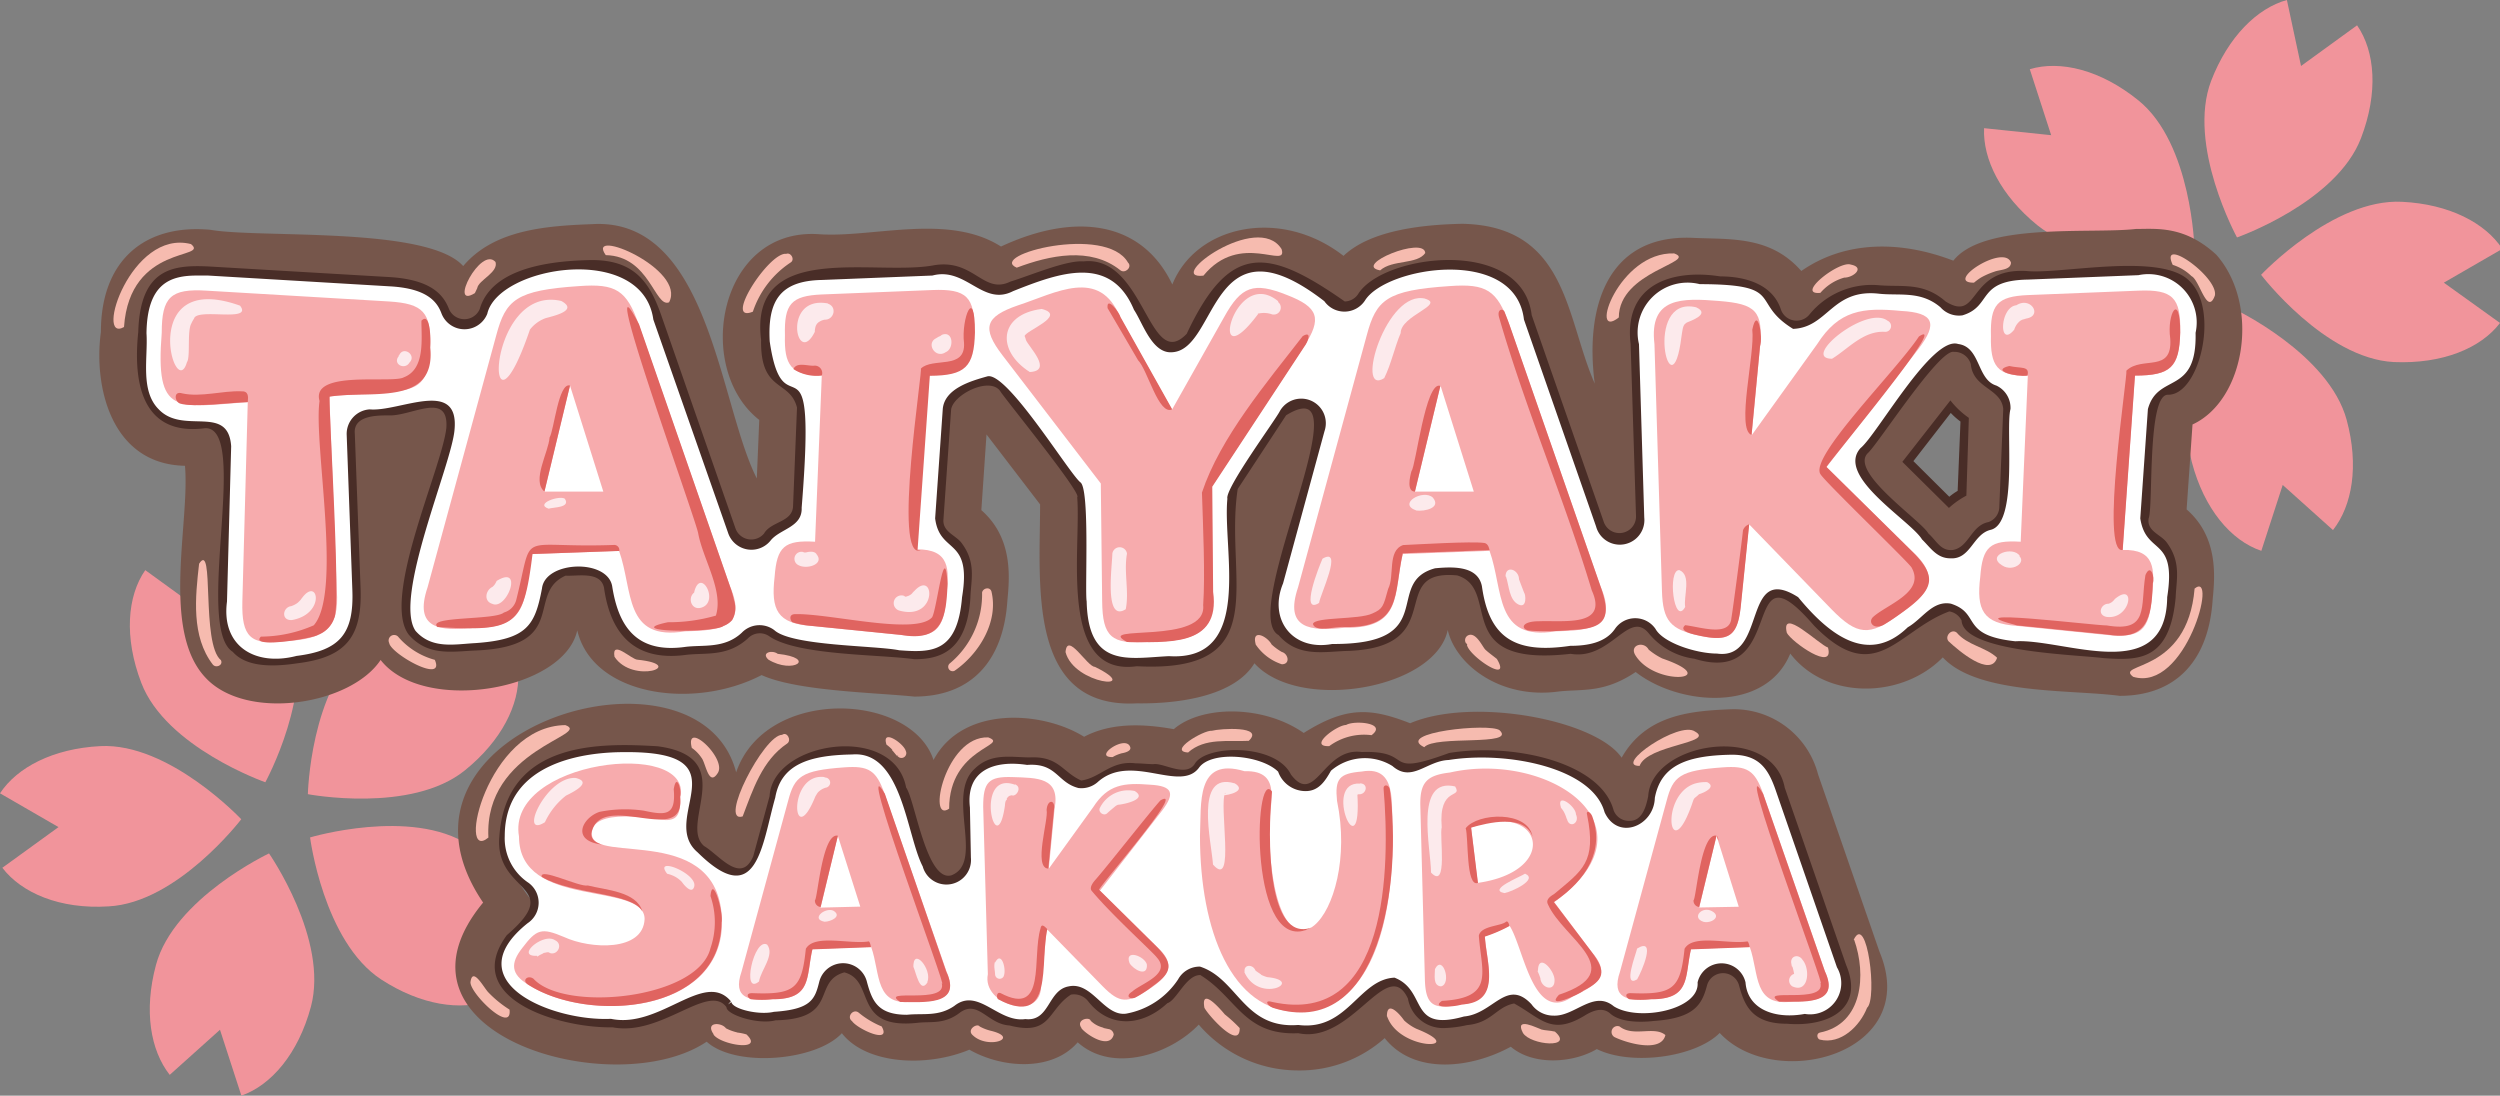 <svg id="Layer_1" data-name="Layer 1" xmlns="http://www.w3.org/2000/svg" viewBox="0 0 203.42 89.15"><rect x="0" y="0" width="203.42" height="89.15" fill="#808080" stroke="none"/><defs><style>.cls-1{fill:#f1949b;}.cls-2{fill:#fff;}.cls-3{fill:#76564b;}.cls-4{fill:#492d27;}.cls-5{fill:#f7abad;}.cls-6{fill:#e06460;}.cls-7{fill:#f6bbaf;}.cls-8{fill:#fceaec;}</style></defs><path class="cls-1" d="M191.79,2.06l-4.56,3.31L186.08,0c-2.43.67-4.78,3-6.16,6.57-2,5.25,2.1,12.75,2.1,12.75s8.08-2.83,10.09-8.08C193.53,7.54,193.26,4.18,191.79,2.06Z"/><path class="cls-1" d="M165.16,5.63,166.9,11l-5.46-.57c-.11,2.52,1.35,5.47,4.34,7.9,4.37,3.53,12.78,1.93,12.78,1.93s-.2-8.56-4.56-12.09C170.91,5.67,167.63,4.89,165.16,5.63Z"/><path class="cls-1" d="M160.33,32.06H166l-2.23,5c2.37.88,5.63.41,8.86-1.69,4.7-3.06,5.79-11.56,5.79-11.56s-8.2-2.45-12.91.61C162.14,26.6,160.39,29.49,160.33,32.06Z"/><path class="cls-1" d="M184,44.82l1.74-5.36,4.09,3.67c1.57-2,2.12-5.22,1.12-8.94-1.45-5.42-9.2-9.07-9.2-9.07s-4.86,7-3.41,12.46C179.34,41.41,181.54,44,184,44.82Z"/><path class="cls-1" d="M203.42,26.28,198.85,23l4.76-2.75c-1.39-2.11-4.31-3.64-8.16-3.83-5.6-.29-11.47,5.94-11.47,5.94s5.19,6.81,10.8,7.1C198.74,29.63,201.86,28.33,203.42,26.28Z"/><path class="cls-1" d="M11.82,46.39l4.56,3.31,1.15-5.37c2.43.67,4.78,3,6.16,6.57,2,5.25-2.1,12.75-2.1,12.75s-8.08-2.83-10.09-8.08C10.08,51.87,10.35,48.5,11.82,46.39Z"/><path class="cls-1" d="M38.45,50l-1.74,5.36,5.46-.57c.11,2.52-1.35,5.47-4.34,7.89-4.37,3.54-12.78,1.94-12.78,1.94s.2-8.56,4.56-12.09C32.7,50,36,49.22,38.45,50Z"/><path class="cls-1" d="M43.28,76.39H37.65l2.23,5c-2.37.88-5.63.41-8.86-1.69-4.7-3.07-5.79-11.56-5.79-11.56s8.21-2.45,12.91.61C41.47,70.93,43.22,73.81,43.28,76.39Z"/><path class="cls-1" d="M19.64,89.15,17.9,83.79l-4.09,3.67c-1.57-2-2.12-5.22-1.12-8.94,1.45-5.42,9.2-9.08,9.2-9.08s4.87,7,3.41,12.47C24.27,85.74,22.07,88.3,19.64,89.15Z"/><path class="cls-1" d="M.19,70.61,4.76,67.3,0,64.55c1.39-2.11,4.31-3.64,8.16-3.84,5.6-.29,11.47,5.95,11.47,5.95s-5.19,6.8-10.8,7.09C4.87,74,1.76,72.66.19,70.61Z"/><path class="cls-2" d="M144.36,48.32c1.41-.6,2.67,1.58,3.55,2.31,5.7,6.62,9.21-4.25,12-.33.46,2.66,10.09,2.61,12.56,2.94,1.94,0,4-.55,4.22-4.71.07-1.36.47-2.75-.69-4.29-.63-.62-1.64-1.05-1.5-2.12l.62-8.88c.93-2.79,3.9-.85,3.88-6.23A4.26,4.26,0,0,0,174,22l-9,.37c-4.67-.34-3.58,4.48-6.84,2.37-1.73-1.51-3.46-1-5.27-1.22-3.94-.4-4.25,2.57-6.92,2.86-2.48-1.43-1.35-3.64-5.91-3.57-3.84-.55-7.45.44-6.93,5.16l.43,14.11a1.69,1.69,0,0,1-3.27.61l-5.87-16.88c-1-2.69-2.12-4.25-5.33-4.25-3.65,0-7.33.88-8.2,2.64a1.7,1.7,0,0,1-1.37.73c-4-2.44-8.29-5.69-11.18,0-.78,1.54-2.45,5-4.32,2.46-1.61-3.39-4-7.29-8.54-5.15-1.44.27-4.22,2.23-5.51.86-2.4-2.32-10.11-.41-13-.73-3.41.15-4.65,1.48-4.56,4.93-.11,2.5,1,4.1,1.94,4.34a1.69,1.69,0,0,1,1,1.6l-.32,8a1.69,1.69,0,0,1-1.11,1.51c-1.17.31-1.59,1.82-2.92,1.54-1.56,1-6.75-17.91-7.35-18.48-1-2.69-2.12-4.25-5.33-4.25-9.68.13-6.57,3.1-10.39,4.78-2.72-.7-1.05-3.33-6-3.46L17,22c-2.74-.13-5.21.06-5.36,5-.91,11.73,5.89,4.64,6.89,9.21l-.34,12.65c-.5,3.79,2.47,5.7,6,4.76,3.71-.46,5-2,4.84-5.73l-.46-12.6c-.07-1.69,1.79-1.84,3.06-1.84,2-.15,5.39-1.95,5,1.38L33.26,47.3c-1,2.49.28,5.79,3.63,5.38,4.42.06,7.25-1,7.54-4.81.15-1.87,4.77-2.07,5.06-.17.5,3.26,2,5.81,6.36,5.18,1.53-.17,3.24.17,4.77-1.23a1.67,1.67,0,0,1,2.2-.19c1.49,1.38,8.31,1.3,10.32,1.71,2.75.21,5.08.22,5.49-4.63.75-5.07-1.55-3.53-2.19-6.42l.62-8.88c0-1.31,1.46-1.47,2.3-2a1.67,1.67,0,0,1,2.31.34l6,7.81c1.42,3.73-1.86,15.45,4.87,14.43,11.26.62,6.54-7.23,8-14.23,1.1-1,3.86-7.91,6-6.61,3.39,1.55-5,15.61-2.16,18.47,1.43,1.65,3.36,1.24,5.14,1.17,4.48-.31,5.16-1.61,5.75-4.72.23-1.9,4.71-2,5.06-.17.49,3.26,2,5.81,6.37,5.18,1.74-.12,4,0,5.05-1.58a1.69,1.69,0,0,1,2.76,0c2,2.14,7.89,4.33,8.72-1.61A1.66,1.66,0,0,1,144.36,48.32Zm7.32-11.73,5.72-7.37a1.74,1.74,0,0,1,3.21.22c.23,2,2.65,1.89,2.66,3.75l-.32,8c0,1.67-2.23,1.52-2.76,2.93a1.69,1.69,0,0,1-2.77.27C156.58,42.84,149.83,38.58,151.68,36.59Z"/><path class="cls-3" d="M92.5,57.23c-9,.48-7.86-9.88-7.87-16.19l-4.36-5.69-.42,6.16c2.59,2.27,2.3,5.47,2.12,7.34-.32,5-3,7.83-7.58,7.83-3.17-.33-9.54-.44-12.42-1.75-5.52,2.87-13.74,1.71-15-3.64-1.06,4.91-12.55,6.84-16,2.41-2.43,3.66-10.86,5-14.2,1.49-3.71-3.83-1.3-12.72-1.72-17.29-6-.12-7.45-6.44-6.84-10.89,0-5.86,3.6-8.81,8.92-8.31,4,.7,17.66-.3,20.56,2.95,2.48-2.94,6.66-3.27,10.46-3.41,9.58-.61,10.35,14.63,13.43,20.69l.2-4.76C56.44,30,58.45,18.45,66.68,19.06c4.39.29,10.48-1.73,14.77,1,6-2.8,11.46-2.12,13.94,3.09,1.92-4.81,8.79-6.33,13.93-2.33,2.1-2,6.08-2.54,9.67-2.61,8.57.18,8.41,7.65,10.77,13-.81-6.2,1-12.12,7.9-11.86,3.11.15,6.36-.2,8.91,2.7,3.51-2.45,8-2.52,12.37-.84,2.46-3.14,11.19-2.16,14.86-2.58,1.67,0,3.95-.29,6.54,2.1,3.59,4.08,2.37,11.82-1.94,13.81l-.48,6.91c2.6,2.26,2.3,5.47,2.12,7.33-.32,5-3,7.84-7.57,7.84-4-.53-11.56-.08-14.39-3.13-3.27,3.35-9.47,3.52-12.41-.31-2,4.87-9.1,4.22-12.58,1.5-2.55,1.72-4.3,1.38-6.22,1.58-4.83.68-8.44-2.22-9.07-5-1,4.81-12.09,6.73-15.73,2.71C100.44,56.65,95.9,57.28,92.5,57.23ZM80.32,31c1.2-.58,6.59,7.91,7.32,8.47,1.43,3.74-1.87,15.44,4.86,14.43,11.29.62,6.54-7.24,8-14.23l3.94-6c7.86-4.76-3.23,15.91-.06,17.86,1.43,1.65,3.36,1.24,5.14,1.17,4.47-.31,5.16-1.61,5.75-4.72.22-1.59,2.2-1.4,3.37-1.44s1.72.94,1.86,1.93c.46,3.84,3.16,5.1,7.36,4.45,1.46-.06,3-.28,3.88-1.51a1.68,1.68,0,0,1,2.76,0c.67,1.22,3.51,2.15,5.24,2.14,5,.6,1.93-9.84,8.18-2.82,2.23,3,5.82,2.47,8.25.1.88-.59,1.4-1.57,2.54-1.35,2.26.83.66,2.56,5.27,3.07.62,0,8,.86,8.51.8,1.93,0,3.95-.56,4.22-4.71.05-1.37.48-2.74-.7-4.29-.63-.62-1.63-1-1.49-2.12l.62-8.88a1.69,1.69,0,0,1,1.17-1.49c2.42.07,3.88-6.48,1.64-8.69h0c-2.08-2.2-10.33-.47-13-.72-4.24.08-3.1,2.07-5.34,2.91a1.72,1.72,0,0,1-1.49-.54c-2.82-2.18-8.9-1.49-10.61,1.09a1.69,1.69,0,0,1-2.85-.55c-.87-2.62-4.07-2.46-6.38-2.55A4.41,4.41,0,0,0,133,28l.44,14.11a1.69,1.69,0,0,1-3.27.6l-5.88-16.87c-.94-2.69-2.11-4.25-5.32-4.25-3.67,0-7.32.88-8.21,2.63-1.73,2.32-3.88-1.72-5.49-1.75-4.45-2.32-6.8,1.53-8.44,5-3.53,3.83-4.06-6.42-8.7-5.72-2.15-.38-6.58,3.05-8.29,1.43A4.54,4.54,0,0,0,76.46,22h-.6l-9,.37c-3.41.15-4.64,1.48-4.56,4.92-.12,2.5,1,4.11,1.95,4.35,1.94.47.38,8.31.65,9.6,0,1.47-1.76,1.49-2.43,2.44a1.7,1.7,0,0,1-2.9-.5L53.48,25.86c-.9-3.15-3-4.65-6.48-4.21-8.33.27-5.71,3.36-9.23,4.74-2.71-.7-1.07-3.34-6-3.46l-14.82-.88c-2.74-.12-5.22.07-5.36,5-.92,11.72,5.9,4.64,6.89,9.21l-.34,12.65c-.52,3.78,2.47,5.7,6,4.76,3.7-.46,5-2,4.84-5.74l-.47-12.59a1.69,1.69,0,0,1,1.56-1.74c2.23.37,6.84-2.59,6.56,1.28L33.24,47.38c-1,2.48.31,5.8,3.64,5.38,4.31.07,7.34-1,7.54-4.82.22-1.58,2.19-1.39,3.36-1.43,3.85.75.08,7.29,8.06,6.45,1.53-.17,3.23.16,4.76-1.23,1.8-1.5,3,1,5.29.79,1,0,7.73.91,8.5.8,1.94,0,4-.56,4.23-4.71,0-1.36.49-2.75-.7-4.29-.64-.62-1.63-1.06-1.49-2.12L77,33.32C77.2,31.85,79.17,31.34,80.32,31ZM158.7,45.1c-1,0-1.39-.81-2.07-1.45-.78-1.3-6.75-5.07-5-7,1.2-1,5.74-8.91,7.61-8.35,1.7.34,1.38,2.93,3,3.36a1.66,1.66,0,0,1,1,1.58l-.32,8a1.69,1.69,0,0,1-1.11,1.51C160.39,43.1,160.24,45.11,158.7,45.1Zm2.56-3.88Zm-6-3.67,3.35,3.32a6.9,6.9,0,0,1,1-.74l.24-6a6,6,0,0,1-1.15-1.05Z"/><path class="cls-4" d="M92.5,54.21c-6.44.89-4.51-9.52-4.85-13.76.46-.23-6.13-8.31-6.26-8.62-.86-1.23-3.86.29-4,1.51l-.62,8.88c-.11,1,.88,1.28,1.41,1.88,1.3,1.66.82,3.09.78,4.54-.28,4.45-2.58,5-4.56,5-2.77-.4-9.47-.29-11.78-1.85a1.34,1.34,0,0,0-1.76.15c-1.65,1.51-3.4,1.16-5,1.34-4.56.63-6.24-2.11-6.71-5.44-.27-1.39-2.16-.94-3.13-1-3.26,1.45.37,5.78-7.33,6.09-1.9.08-3.88.49-5.43-1.29C31,48.69,36,38,36.32,34.8c.19-3-2.87-.91-4.7-1-.95,0-2.9,0-2.75,1.5l.47,12.59c.14,4-1.25,5.6-5.14,6.08-1.78.27-4.1.39-5.26-.93-3.16-2,1.42-18.29-2.24-18.2-5,.66-5.91-3.44-5.45-7.83.15-5.27,2.92-5.45,5.71-5.33l14.82.87c3.41.23,4.33,1.51,4.76,2.61a1.36,1.36,0,0,0,2.49,0c.84-2.9,4.52-3.93,9.13-4,3.39,0,4.67,1.71,5.64,4.48l6.05,17.37a1.36,1.36,0,0,0,2.32.4c.57-1,2.33-.91,2.36-2.25l.32-8c-.59-2.29-3-1.21-2.92-5.49-1-8.1,9-5.23,13.92-6.06,3.38-.66,4.12,2.41,6.37,1.3,1.53-.46,4.53-1.75,5.93-1.64,5-.56,5.32,9.12,8.41,5.89,3.48-7.4,6.52-7.07,12.86-2.63a1.34,1.34,0,0,0,1.08-.59c2-3.28,13.36-4.71,14.13,1.7l5.88,16.87a1.35,1.35,0,0,0,2.61-.48L132.68,28c-.58-4.86,3.34-6.13,7.29-5.51,2,0,4.26.61,4.94,2.7a1.35,1.35,0,0,0,2.29.44,6.54,6.54,0,0,1,5.58-2.43c1.92.19,3.67-.3,5.53,1.33,2.83,1.76,1.71-2.74,6.57-2.48,2.72.3,11-1.57,13.29.83,2.45,2.39.79,9.31-1.78,9.24-1.69,0-1.17,9.14-1.56,10.07-.15,1,.91,1.28,1.42,1.88,1.27,1.66.83,3.09.78,4.54-.48,5.18-3,5.14-5.87,4.94-2.39-.3-11.41-.5-11.55-3.06a1.35,1.35,0,0,0-1-.74c-4.23,1.56-6,6.27-11,1.16-6.19-7.16-2,5.08-9.74,2.69a5.78,5.78,0,0,1-3.71-2.06c-1.62-2-3.09,2.21-6.36,1.66-9.91,1.13-5.53-5.25-9.23-6.38-5.93-.56-.45,5.95-9.1,6.15-1.89.08-3.89.49-5.43-1.29-3.34-1.82,7.32-22,.61-17.89l-3.94,6C99.59,47.1,103.85,54.8,92.5,54.21ZM80.32,30.63c1.56-.49,6.63,7.82,7.58,8.61.8.48.36,8.85.52,9.69.12,5.5,3.45,4.61,6.7,4.46,6.93.43,4.34-8.62,4.75-12.81-.22-.81,3.9-6.39,4.27-7.13a2,2,0,0,1,3.63,1.64L104.4,47.47c-1.2,2.88.72,5.54,4,4.93,8.85.05,4.11-5,8.37-6.16,1.33-.12,3.47-.26,3.81,1.46.58,4.15,2.63,5.53,7.19,4.85,1.43,0,2.86-.26,3.63-1.37a2,2,0,0,1,3.31,0c.62,1.13,3.33,2,5,2,4.12.58,2-7.51,6.6-4.59,2.32,2.82,5.59,5.68,8.92,2.45,1.19-.67,2-2.2,3.51-1.92,2.49.8.69,2.57,5.24,3.06,4-.23,12.28,3.7,12.36-3.59.79-5-1.72-3.35-2.19-6.41l.62-8.89c.81-3,4-1.06,3.88-6.21A3.93,3.93,0,0,0,174,22.39l-9,.36c-4.2.07-2.87,2.17-5.32,2.91a2,2,0,0,1-1.78-.65c-1.61-1.37-3.32-.93-5-1.11-3.83-.44-4.16,2.75-7,2.86-3.58-2.2-.51-3.62-7.6-3.64A4.06,4.06,0,0,0,133.36,28l.43,14.11a2,2,0,0,1-3.92.73L124,26c-.7-6-11.23-4.32-12.94-1.54a2,2,0,0,1-3.3.05c-9.3-7.19-8.63,3.93-12.37,4.15-1.65.15-2.41-2.4-3.12-3.45-1.9-4.56-6.12-3-9.84-1.52-2.46,1.27-3.83-2-6.56-1.27l-9,.36c-3.42.07-4.42,1.72-4.24,5,1.13,7.77,3.84-1.91,2.6,13.53.07,1.58-1.73,1.71-2.51,2.65a2,2,0,0,1-3.48-.61L53.16,26c-.87-6.3-12.63-4.37-13.51-.47a2,2,0,0,1-3.74-.06c-.35-.91-1.15-2-4.17-2.17l-14.82-.88-.88,0c-2.11,0-4.07.57-4.12,4.7.13,2-.53,4.67,1,6.19,2,2.1,5.65-.47,5.89,3l-.34,12.64c-.48,3.64,2.3,5.29,5.66,4.42,3.53-.44,4.68-1.8,4.54-5.38l-.46-12.6a2,2,0,0,1,1.87-2.08c2.43.22,7.33-2.6,6.9,1.7-.25,2.83-5,13.65-3.17,16.32,1.32,1.51,3.18,1.09,4.84,1,4.26-.29,4.88-1.45,5.45-4.45.25-2.24,5.3-2.44,5.71-.19.5,3.2,1.91,5.53,6,4.94,1.46-.17,3.15.15,4.54-1.14A2,2,0,0,1,63,51.27c1.41,1.3,8.25,1.25,10.16,1.64,2.63.2,4.75.23,5.12-4.32.82-4.94-1.81-3.44-2.19-6.41l.62-8.89C76.85,31.62,79,31,80.32,30.63Zm78.38,14.8c-1.09,0-1.58-.82-2.31-1.54-.92-1.53-7.07-5.14-5-7.43,1.35-1.1,5.81-9.16,7.94-8.47,1.84.24,1.51,2.89,3.1,3.38a2,2,0,0,1,1.16,1.91c-.43,1.55.67,9.37-1.65,9.84C160.53,43.49,160.34,45.53,158.7,45.43Zm.28-16.8c-1.2-.25-6.21,7.56-7,8.24-1.54,1.54,4.36,5.49,4.93,6.54.67.59,1,1.45,2,1.34,1.31-.24,1.48-2,2.89-2.27a1.33,1.33,0,0,0,.88-1.21l.32-8c-.17-1.69-2.45-1.65-2.64-3.64A1.38,1.38,0,0,0,159,28.63Zm2.28,12.93v-.68h0Zm-2.68-.23-3.79-3.75,3.91-5A6.78,6.78,0,0,0,160.2,34L160,40.33A6.78,6.78,0,0,0,158.58,41.33Zm-2.89-3.81,2.92,2.9a5.23,5.23,0,0,1,.68-.48l.23-5.64a5.82,5.82,0,0,1-.79-.7Z"/><path class="cls-5" d="M27.4,48c.28,3.27-1.16,4-4.17,4.17-2.85.37-3.58-.33-3.51-3.22l.44-16.23c-5.82.43-7.54,1.16-7-5.64,0-2.92.73-3.61,3.65-3.43l14.85.88c2.78.18,3.44.87,3.33,3.73s-.73,3.47-3.51,3.65l-4.68.33Z"/><path class="cls-5" d="M59.4,47.71c1.46,3.35-.87,3.61-3.66,3.66-5,.82-4.21-3.33-5.37-6.55l-7.06.26c-.76,3.28,0,6.08-4.75,6-2.79.31-4.91.08-3.77-3.29l5.59-20.51c.77-2.89,1.61-3.66,6.73-4,3-.22,3.88.32,4.87,3.14ZM49.09,40l-2.71-8.63L44.3,40Z"/><path class="cls-5" d="M77,48.48c-.18,2.85-.91,3.47-3.72,3.18l-7.25-.73c-2.78-.19-3.32-1.3-3-4,.18-2.45.8-3,3.29-2.85l.55-13.57c-2.53.08-3.07-.84-3-3.22-.07-2.56.51-3.22,3-3.33l9-.36c2.78-.11,3.47.55,3.4,3.4s-.77,3.51-3.69,3.51l-1,14.19C77.3,44.67,77.27,46.34,77,48.48Z"/><path class="cls-5" d="M98.67,48.15c.4,3.81-2.2,4-5.3,4.09-2.93.19-3.66-.4-3.69-3.32l-.11-9.58-8-10.43c-1.71-2.23-1.42-3.14,1.25-4.06,3.08-1,6.67-3.16,8.34,1l4.2,7.49,4.24-7.53C101,23.28,102,22.92,104.71,24c2.59,1,2.88,1.9,1.39,4.2L98.6,39.59Z"/><path class="cls-5" d="M130.23,47.71c1.46,3.35-.87,3.61-3.66,3.66-5,.82-4.21-3.33-5.37-6.55l-7.06.26c-.76,3.28,0,6.08-4.75,6-2.79.31-4.91.08-3.77-3.29l5.59-20.51c.77-2.89,1.61-3.66,6.73-4,3-.22,3.88.32,4.87,3.14ZM119.92,40l-2.71-8.63L115.13,40Z"/><path class="cls-5" d="M155.5,44.78c2.51,2.2,1.43,3.63-1,5.23-2.38,1.8-3.4,1.69-5.48-.44l-6.7-6.91-.69,6.73c-.26,2.38-.95,2.85-3.33,2.34s-3-1.2-3.07-3.65L134.62,28c-.46-3.86,2.27-3.75,5.26-3.51s3.59.81,3.33,3.73l-.69,7.21L147.86,28c1.77-2.77,3.71-3,6.83-2.7,2.67.14,3,1,1.43,3.07L148.62,38Z"/><path class="cls-5" d="M175.1,48.48c-.19,2.85-.92,3.47-3.73,3.18l-7.24-.73c-2.79-.19-3.33-1.3-3-4,.18-2.45.8-3,3.29-2.85L165,30.56c-2.53.08-3.06-.84-3-3.22-.07-2.56.51-3.22,3-3.33l9-.36c2.78-.11,3.47.55,3.4,3.4s-.77,3.51-3.69,3.51l-1,14.19C175.38,44.67,175.34,46.34,175.1,48.48Z"/><path class="cls-6" d="M19.63,31.84c-1.52-.06-3.3.5-4.79.17-.77-.24-.62.7-.18.83,1.08.33,4.24-.09,5.5-.12C20.21,32.24,20.22,31.81,19.63,31.84Z"/><path class="cls-6" d="M34.29,26.1c0,1.52.31,3.93-1.43,4.6-.93.54-7.59-.64-6.86,1.93-.5,3.45,1.87,15.58-.47,18.25a10.84,10.84,0,0,1-4.3.92c-1,1,4.25.16,4.66-.15h0a2.2,2.2,0,0,0,1.31-1.37h0c.56-1-.45-16.58-.38-18,3.12-.55,8.68.87,8.19-4C35.06,27.49,35,25.35,34.29,26.1Z"/><path class="cls-6" d="M46.51,31.78a.24.24,0,0,0,0-.08Z"/><path class="cls-6" d="M44.3,40l2.08-8.63c-.94-.29-1.3,3.66-1.66,4.22C44.63,36.82,43.24,39.12,44.3,40Z"/><path class="cls-6" d="M50,44.34c-8.13.3-6.51-1.41-8,4.5a1.44,1.44,0,0,1-1,1c-.7.64-6.33.28-5.4,1.18,6.33.38,7,0,7.73-5.94l7.06-.25A.42.42,0,0,0,50,44.34Z"/><path class="cls-6" d="M59.58,50.45a2,2,0,0,0,.15-1.59h0a9.13,9.13,0,0,0-.33-1.15L52,26.39c-3.75-7.21,4.59,15.77,4.81,17,.38,2.1,2.08,4.67,1.44,6.7a13.71,13.71,0,0,1-3.9.54c-4,.83,3.9.89,4.52.3h0A1.68,1.68,0,0,0,59.58,50.45Z"/><path class="cls-6" d="M77.1,47.49c-.23-3.74-.87,2.13-1.26,2.74-1.33,1.48-8.28-.32-11.12-.26-.65,0-.36.63-.22.67a7.15,7.15,0,0,0,1.55.29l7.25.73C76.62,52.24,77,50.39,77.1,47.49Z"/><path class="cls-6" d="M79.33,27.05c0-3.92-1.13-1.12-.89.85.14,2.24-2.57,1.14-3.52,2.1.25-.38-2.35,15.76,0,14.77l-.26,0,1-14.19C78.56,30.56,79.26,29.86,79.33,27.05Z"/><path class="cls-6" d="M66.3,29.75c-.54.07-1.46-.34-1.74.28a3.47,3.47,0,0,0,2.31.53A.61.61,0,0,0,66.3,29.75Z"/><path class="cls-6" d="M106,27.35c-2.93,3.78-6.72,8.26-8.2,12.73.09,2.77.27,6.7.1,9.16.34,3.31-9,1.5-6.19,3,3.16,0,7.63.46,7-4.08l-.07-8.56,7.5-11.41C106.41,27.85,106.8,26.87,106,27.35Z"/><path class="cls-6" d="M91.18,25.81c-.13-.45-1.16-1.75-1.06-.74.22.39,2.08,3.53,2.48,4.24.79.8,1.67,4.52,2.78,4Z"/><path class="cls-6" d="M130.23,47.71l-7.42-21.32c-.13-.36-.26-.68-.38-1s-.65-.26-.45.44c2.17,7.51,5.29,14.73,7.54,22.21,1.37,3-2.26,2.43-4.29,2.51-1.47,0-1.5.65-.8.76a19,19,0,0,0,3.35-.05C130.6,51.18,131.18,50.38,130.23,47.71Z"/><path class="cls-6" d="M120.78,44.18c-1-.15-5.46.12-6.61.17-1.31.46-.67,2.5-1.22,3.57-.39,1.42-.43,1.63-1.29,2-1.09.52-4.68.26-4.83.85.2.73,1.9.17,2.56.25,4.73.09,4-2.71,4.75-6l7.06-.26S121.13,44.23,120.78,44.18Z"/><path class="cls-6" d="M115.13,40l2.07-8.6c-1.2-.47-2,6.55-2.35,6.93C114.72,38.78,114.44,40,115.13,40Z"/><path class="cls-6" d="M143.21,28.18c.27-.78-.22-3.37-.63-1.35.24,1.94-1.34,8.12-.06,8.56Z"/><path class="cls-6" d="M155.5,44.78,148.62,38c-.24.1,10.24-12.41,7.52-10.62-1.87,2.83-9,9.86-8,11.22.39.64,7,7,7.39,7.56,1.16,2-1.93,3-3.07,4-.54.43,0,1.14.83.67a20.2,20.2,0,0,0,1.84-1.26C157.47,47.82,157.55,46.8,155.5,44.78Z"/><path class="cls-6" d="M141.82,43.16c0,.26-.88,6.91-.94,7.12-.11,1.58-2.53.73-3.76.59-.6.52.75.76,1.19.86,2.38.51,3.07,0,3.33-2.34l.69-6.73A.79.79,0,0,0,141.82,43.16Z"/><path class="cls-6" d="M174.57,46.79c-.43,2.59.32,4.69-3.15,4.1-1.08,0-13-1.48-7.29,0l7.24.73c3.32.58,3.71-1.27,3.8-4.17C175.35,47,175,45.79,174.57,46.79Z"/><path class="cls-6" d="M163.49,29.78c-1.56.37.59.92,1.48.78C165.17,29.75,164.44,30,163.49,29.78Z"/><path class="cls-6" d="M177.4,27.05c0-3.37-1.11-1.56-.81.51.19,2.84-2.3,1.37-3.57,2.6.12.33-2.17,15-.3,14.59l1-14.19C176.63,30.56,177.33,29.86,177.4,27.05Z"/><path class="cls-7" d="M15.54,19.86c-4.89-1.25-7.87,8.11-5.45,6.75.47-6.81,7-5.48,5.45-6.75Z"/><path class="cls-7" d="M38.64,23.85c.06-.14.13-.27.19-.4.1-.66,1.74-1.28,1.49-2.13-1.18-1.36-3.88,3.89-1.68,2.53Z"/><path class="cls-7" d="M16.2,45.87c-.31,2.72-.65,5.91,1.12,8.21.27.31.85.05.66-.36-1.64-1.32-.51-9.82-1.78-7.85Z"/><path class="cls-7" d="M31.67,52.34c.22.92,4.58,3.34,3.71,1.35a6,6,0,0,1-3-1.9.45.45,0,0,0-.7.55Z"/><path class="cls-7" d="M49.29,20.76c3.57.07,4,4.3,5.15,3.84C55.89,21.9,47.6,18.4,49.29,20.76Z"/><path class="cls-7" d="M63.94,20.65c-1.43-.06-5.13,5.71-2.68,4.71a7.71,7.71,0,0,1,3.07-4c.39-.24,0-.89-.39-.69Z"/><path class="cls-7" d="M50,53.44c1.5,2.27,6,.67,1.88.24-.49,0-2.13-1.69-1.88-.24Z"/><path class="cls-7" d="M62.52,53.67c2,1.22,4-.12.76-.47C62.83,52.86,61.9,53.1,62.52,53.67Z"/><path class="cls-7" d="M77.67,54.58c2-1.38,3.6-4,3-6.46-.13-.4-.69-.27-.76.09A7.3,7.3,0,0,1,77.26,54a.36.36,0,0,0,.41.58Z"/><path class="cls-7" d="M82.73,21.78c2.66-1,6-1.74,8.43.21.39.31,1-.27.62-.63C90,18.24,80.31,20.75,82.73,21.78Z"/><path class="cls-7" d="M97.92,22.43c3-3.66,6.9-.43,6.36-2.16-1.94-3.13-9.6,2.52-6.36,2.16Z"/><path class="cls-7" d="M112.3,22c1-.89,3-.46,3.67-1.41C115.9,19.17,110,21.59,112.3,22Z"/><path class="cls-7" d="M86.7,53.06c.7,2.68,6.43,3.18,2.39,1.2-.63,0-2.25-2.91-2.39-1.2Z"/><path class="cls-7" d="M102.12,52.36a4.1,4.1,0,0,0,2.18,1.69c.71,0,.53-.86,0-1l0,0a4.68,4.68,0,0,1-.83-.61c-.36-.68-1.66-1.32-1.29,0Z"/><path class="cls-7" d="M119.36,52.37c-.09-.14.09.15,0,.09.15.93,3.7,3.29,2.44,1.16-.11-.1-.72-.54-.95-.77s-.77-1.49-1.42-1.14a.44.44,0,0,0-.12.66Z"/><path class="cls-7" d="M136.22,20.62c-4.51-.15-7,7.19-4.5,5.21,0-3.78,6.49-4.51,4.5-5.21Z"/><path class="cls-7" d="M148.12,23.83a4,4,0,0,1,1.94-1.24c.76,0,1.71-.83.54-1.06-.95-.35-4.57,2.5-2.48,2.3Z"/><path class="cls-7" d="M160.62,23a5.39,5.39,0,0,1,.54-.4,6,6,0,0,1,1.11-.49c.44-.18,1.34-.12,1.36-.74-.55-1.59-5.52,1.67-3,1.63Z"/><path class="cls-7" d="M176.79,21.55a3.85,3.85,0,0,1,1.53.92c.66.31,1.28,3.27,1.9,1.58C180.53,22.55,175.66,19.11,176.79,21.55Z"/><path class="cls-7" d="M133.07,53.32c1.61,2.6,7.23,2,2.19.26a5.46,5.46,0,0,1-1.11-.72c-.4-.74-1.6-.37-1.08.46Z"/><path class="cls-7" d="M145.39,51.49c.38.74,3.9,3.23,3.35,1.2-.7-.22-3.87-3.38-3.35-1.2Z"/><path class="cls-7" d="M158.55,52.18c.77.72,3.42,3,3.95,1.34-.91-.87-2.41-1-3.29-2.05-.43-.34-1,.31-.66.71Z"/><path class="cls-7" d="M178.57,47.89c-.58,7-6.55,6-5,7.18,4.28,1.29,6.94-8.75,5-7.18Z"/><path class="cls-8" d="M19.53,24.87c-8.39-3-5.29,8-4.32,4.6.3-.39,0-2.54.36-3.15a2.56,2.56,0,0,1,.22-.4c.24-.89,4.84.35,3.74-1.05Z"/><path class="cls-8" d="M23.76,50.45c2.8-.5,2.11-3.65.77-1.73l.07-.14a1.21,1.21,0,0,1-.2.3l.09-.11a2,2,0,0,1-.42.39l.12-.09a1.89,1.89,0,0,1-.49.25l.14,0C23,49.26,22.8,50.53,23.76,50.45Z"/><path class="cls-8" d="M32.44,28.91a.2.2,0,0,1,0,.08l.07-.11a1.42,1.42,0,0,0-.14.23l.06-.11-.08.13.06-.11c-.44.65.55,1.1.91.48.6-.61-.51-1.38-.84-.59Z"/><path class="cls-8" d="M45.67,24.49c-6.24-1.44-6.3,13.29-2.55,2.33a2.81,2.81,0,0,1,1.27-.93c.68-.19,2.7-.63,1.28-1.4Z"/><path class="cls-8" d="M40.41,47.27a1.63,1.63,0,0,1-.24.4l.11-.14a1.94,1.94,0,0,1-.32.32l.14-.11c-.6.26-.76,1.18-.05,1.39,1.19.57,2.6-3.24.36-1.86Z"/><path class="cls-8" d="M56.5,48.2a.25.25,0,0,1,0,.08v-.16a1.09,1.09,0,0,1,0,.18l0-.17a.6.6,0,0,1-.06.19l.07-.16a.86.86,0,0,1-.1.16l.11-.13c-.6.41-.29,1.45.48,1.27,1.63-.38,0-3.43-.52-1.26Z"/><path class="cls-8" d="M44.64,41.39c.43-.13,1.8-.07,1.32-.81C45.5,40.28,43.48,41,44.64,41.39Z"/><path class="cls-8" d="M67.36,24.69C63.6,24,64.81,30,66.3,27l0,.2c0-.17,0-.33,0-.49v.2a1.8,1.8,0,0,1,.1-.46l-.07.18a1.83,1.83,0,0,1,.18-.34l-.11.15a1.52,1.52,0,0,1,.25-.26l-.15.12a1.55,1.55,0,0,1,.32-.2l-.17.08.29-.14-.17.08a1.42,1.42,0,0,1,.4-.12L67,26c.81.14,1.19-1,.37-1.29Z"/><path class="cls-8" d="M73.17,49.68c3.21.89,2.9-3.6,1.12-1.47l.07-.17a1.35,1.35,0,0,1-.15.26l.11-.14-.12.16.11-.14a2.5,2.5,0,0,1-.23.23l.14-.11a2,2,0,0,1-.35.21l.16-.07-.18.07.16-.06a1.59,1.59,0,0,1-.33.09l.17,0a.92.92,0,0,1-.33,0l.16,0A.63.63,0,1,0,73.17,49.68Z"/><path class="cls-8" d="M76.65,27.24a1,1,0,0,0-.22.19l.09-.1-.11.09.13-.09-.13.07.16-.07a.88.88,0,0,0-.43.24l.14-.11-.13.07.16-.06c-1.07.33-.24,1.79.65,1.18.69-.29.61-1.76-.31-1.41Z"/><path class="cls-8" d="M65,46c.7.36,2.22-.13,1.35-1l.11.09c-.23-.27-.57-.2-.88-.15h.16a1.78,1.78,0,0,1-.46,0l.15,0A.57.57,0,1,0,65,46Z"/><path class="cls-8" d="M84.74,25.14c-3.5.47-3.66,3.41-.95,5.13,1.92-.09-.09-2.05-.31-2.6,0-.05-.14-.45-.11-.28,0,0,0-.19,0-.1s0-.15,0,.06c.07-.45,3.49-1.67,1.4-2.21Z"/><path class="cls-8" d="M104,24.51c-3.64-3-5.86,6.72-1.6,1,.08-.06,0,0-.06,0s.2-.06.08,0a2,2,0,0,1,1.09.07.57.57,0,0,0,.49-1Z"/><path class="cls-8" d="M90.51,45c0,1-.7,5.71,1.09,4.57.29-1.46-.17-3,.1-4.52a.6.6,0,0,0-1.19,0Z"/><path class="cls-8" d="M116,24.31c-3.2-.84-5.8,8-3.37,6.46.58-1.17.83-2.47,1.34-3.67,0-1.42,3.63-2.3,2-2.79Z"/><path class="cls-8" d="M107.33,49.06c.09-.68,2-4.61.28-3.6-.27.6-1.87,4.61-.28,3.6Z"/><path class="cls-8" d="M122.54,46.91c.25.75.25,1.89,1,2.27s.59-.87.48-.94c-.13-.35-.32-.81-.42-1.1,0-.79-1.09-1.2-1.1-.23Z"/><path class="cls-8" d="M115.25,41.54c.63.09,2.07-.2,1.33-1.06C115.79,39.77,113.67,41,115.25,41.54Z"/><path class="cls-8" d="M138,25c-4.39-1-2,9.09-1.18,2.37.08-.47.09-.89.34-1.06-.11.1,0,0,.08-.06.29-.13,2-.7.76-1.25Z"/><path class="cls-8" d="M137.12,49.39c-.15-.87.54-2.58-.47-3-1-.09-.45,4.64.47,3Z"/><path class="cls-8" d="M153.59,26.1c-1.7-1.32-7.12,3.08-4.52,3.09,1.3-.79,2.54-2.29,4.3-2.19a.47.47,0,0,0,.22-.9Z"/><path class="cls-8" d="M163.87,26.9s0-.08,0-.12l0,.12a2,2,0,0,1,.13-.34l-.06.13.11-.22-.07.13a1.57,1.57,0,0,1,.2-.3l-.1.12.2-.24-.1.12a1.48,1.48,0,0,1,.26-.24l-.13.1a1.14,1.14,0,0,1,.32-.18l-.15.06a1.86,1.86,0,0,1,.39-.1l-.17,0c1.62-.12.57-1.88-.63-1.1-1.35.12-1.47,3.54-.19,2Z"/><path class="cls-8" d="M162.9,46c.95.65,2.36-.46,1-1l.47.27C163.85,44.36,161.55,45.16,162.9,46Z"/><path class="cls-8" d="M171.38,50.19c2,.3,2.47-2.94.69-1.44l.1-.11c-.08.08-.15.18-.23.27l.1-.11a1.67,1.67,0,0,1-.28.25l.11-.08a1.2,1.2,0,0,1-.34.17l.14,0C171,49,170.56,50,171.38,50.19Z"/><path class="cls-2" d="M146.09,82.87c2.82.23,5-1.52,3.69-4.3l-5-14.44a3.91,3.91,0,0,0-4.68-3c-4.36.22-5.35,1.53-6,4.69a1.68,1.68,0,0,1-3.18.17c-1.15-4.3-10.64-5.93-15.3-3.73-1.41,1-2.76-1.15-4.14-.85-3.89-.23-2.9,2.11-5.29,2.64-.94,0-1.41-.74-1.82-1.44-1.58-1.57-5.86-1.88-7-.3C96,64,91.83,60.86,89.08,63.4c-2.3,1.48-2.72-1.94-5.49-1.49-2.85-.47-5.41.6-5,3.8-.15,1.4,1,5.5-1.25,5.78-4.12,0-2.28-11-8-10.43-3.67,0-6.07.88-6.59,3.75-.58,1.59-1.16,8.25-4.22,5.55-2.84-2.27-2.63-1.85-1.86-5.52.91-6.92-16.84-4.76-15.89,3.19-.38,2.65,2.11,3.4,2.64,5.46-.51,2-3.6,3.27-3,5.57,1.16,3.29,5.79,4,9.24,4.18,3.53.32,5.68-1.65,8.4-2.28,1.67.46.85,1.73,3.66,1.77.21,0,1-.06,1.22-.06,3.12-.22,3.6-1.19,4-2.65a1.69,1.69,0,0,1,3.25,0c.27,1.88,1.82,3.22,4.39,2.86,1-.12,2.09.09,3.25-.77,2.06-1.5,6,3.76,7.92-.47,1.66-3.11,3.81,1.47,5.83,1.17,3.28.25,5.12-6,7.42-3a7.46,7.46,0,0,0,12.7.78,1.7,1.7,0,0,1,1.69-.67c1.91.61,1.41,3.76,4,3.4a9.42,9.42,0,0,0,1.74-.24c2.35-.09,3.24-3,5.17-1.13A2.53,2.53,0,0,0,126.43,83a6.32,6.32,0,0,0,2.83-1c1.53-.74,2.25,1,4,.78.37,0,.85-.06,1.23-.06,3.11-.22,3.6-1.19,4-2.65a1.69,1.69,0,0,1,3.25,0C142,81.89,143.52,83.23,146.09,82.87Z"/><path class="cls-3" d="M105.64,87.1a10.65,10.65,0,0,1-8.1-3.73c-2.29,2.41-7,4-9.85,1.44-2.09,2.43-6.21,2.1-8.81.6-3.54,1.47-8.42,1.18-10.38-1.34-2.06,2.25-8.64,2.83-11,.69-7.44,5-27.06-.56-18.19-11.32C29.73,59.32,56.85,51.18,59.9,62.84c2.4-7,14.24-6.51,16.06-1,2.37-4.46,8.87-4,12.25-1.89,2.17-1.14,4.73-1.08,7.3-.62,2.25-1.94,7.25-2,10.57.31,3.41-2.14,5.38-2.08,8.66-.79,5.09-2.17,15.09-.28,17.21,2.8,2-3.51,5.62-3.81,8.92-3.94A7.09,7.09,0,0,1,147.93,63l5,14.44c3.48,8.31-8.49,11.47-13,6.61-2,2-7.22,2.69-10,1.31-1.88,1.12-5.13,1.4-7-.19-3.26,1.78-7.87,2.31-10.26-.7A10.39,10.39,0,0,1,105.64,87.1ZM97.6,79a1.67,1.67,0,0,1,1.42.79,7.46,7.46,0,0,0,12.7.78,1.7,1.7,0,0,1,3,.58c1.16,4.23,6.18,1.15,8.37.15,2.23.85,2.7,2.74,5.55,1,2.21-1.48,3,1.1,5.83.39,4.93,0,2.67-3.29,5.6-3.91,3,.6.81,4.78,6,4.11,1.27-.09,2.82,0,3.66-1.23,1.65-2-4.75-15.3-5-17.51a3.91,3.91,0,0,0-4.68-3c-4.36.22-5.35,1.53-6,4.69a1.68,1.68,0,0,1-3.18.17c-1.18-3-4.71-4.64-10-4.64-2.88-.6-5.8,1.91-7.4.75a3.56,3.56,0,0,0-2.81-.65c-.77,0-2.59.38-3,1.61-.78,1.62-2.82,1-3.35-.45-1.32-1.37-3-1.12-4.54-1.32-2.6-.16-2.31,2.28-4.45,1.54-5.53-1.93-6.8,2.81-8.81.13-.69-1-3-1.06-4.47-1.07-6.56-.17-.93,8.35-4.69,9.64-2.44.7-3.25-6.12-4.07-7.36-1-5-10.27-3.43-10.47.68-1.13,3.55-1.1,8.91-5.82,4.26-2.79-2.55,4-8.27-6.12-8.2-7-.26-14,4.57-7.39,12.62-.51,2-3.6,3.27-3,5.57,1.16,3.29,5.79,4,9.24,4.18,3.53.32,5.68-1.65,8.4-2.28,1.67.46.85,1.73,3.66,1.77S66.84,81.89,67,80a1.69,1.69,0,0,1,3.25,0c.19,2.26,2.59,3.3,5.17,2.81,1.34.39,3.29-2,4.66-.7s5,1.94,5.73-.49a1.69,1.69,0,0,1,1.24-1c1.84-.24,2.76,2.51,4.59,2.22a6.66,6.66,0,0,0,4.53-3A1.68,1.68,0,0,1,97.6,79Z"/><path class="cls-4" d="M105.64,84.07c-4.45.2-5-2.92-8-4.75V79l0,.34c-1.13,0-1.91,2.07-2.66,2.29-1.9,1.78-4.58,2.17-6.41-.12a1.46,1.46,0,0,0-1.43-.58c-1.93,1.25-1.58,3.39-5,2.51-1.76-.1-2.53-2.09-4-1.07-1.27,1-2.36.73-3.44.85-5.42.6-3.4-3.42-6-4.1-2.65.75-.39,3.8-5.59,3.9-1.42.38-4-.45-4-1.07-1.47-2-5.3,2.4-9.27,1.64-4.28.09-12.4-2.32-8.6-7.5,4.82-4.15-1-3.34-.61-8,.52-7.94,8.46-7.62,12.87-7.37,6.73.89,1.7,6.33,3.79,8.12,1.23.72,3,3.17,4,.83l1.33-4.89c.24-4.45,10.11-6,11.11-.7.72,1,1.66,7.74,3.69,7.14,2.72-1.06-.49-6.54,1.9-8.68,1.32-1.28,2.9-.93,4.43-.91,2.4-.13,2.68,1.19,4.23,1.88,1.58-.23,2.41-1.65,4.42-1.4.39,0,1,.06,1.43.07.81-.15,2.62,1.09,3.37,0,.88-1.61,6.6-1.7,7.84.84,2,2.64,2.62-2.26,5.76-1.83,4.46-.15,1.53,2.13,7.11.08,5.06-.84,12.31.68,13.39,4.67a1.32,1.32,0,0,0,1.32.85c1,0,1.32-1.15,1.49-2,.27-4.45,10.1-6,11.11-.7l5,14.44c1.5,3.56-1.46,5.05-4.82,4.77-2.83,0-3.46-1.48-3.9-3.13a1.35,1.35,0,0,0-2.6,0c-.41,1.55-1,2.67-4.29,2.9-1.2.14-2.81.11-3.6-.61-.64-.56-1.47-.2-2.09.19-2.72,1.64-3.53.2-5.72-1-1.46.28-1.82,1.58-3.83,1.76a9.6,9.6,0,0,1-1.81.24,2.9,2.9,0,0,1-3-2.4C112.88,77.68,110,85,105.64,84.07Zm-8-5.42c3.09,1,3.55,5.09,8,4.75,4,.51,4.92-3.72,7.83-3.85,2.72,1.07,1.09,4.45,5.65,3.16,2.39-.21,3.47-3.14,5.49-1a2.2,2.2,0,0,0,1.82.93c1.72.06,3.25-2.11,4.88-.76,2,1.27,7,.29,6.82-1.94a2,2,0,0,1,3.9,0c.17,2.24,2.47,3,4.82,2.56a2.54,2.54,0,0,0,2.62-3.79l-5-14.45c-.63-1.8-1.41-2.85-3.56-2.85-3.55.06-5.75.8-6.26,3.51-.06,2.28-3,3.53-4.09,1.17-1-3.66-8-5-12.68-4.25-1.8.06-3,1.87-4.58.49a4.24,4.24,0,0,0-5,.38c-.47.83-1,1.69-2.12,1.66A2.37,2.37,0,0,1,104,62.79c-1.39-1.37-5.45-1.74-6.45-.31C96,64.53,92,61.19,89.29,63.66a2,2,0,0,1-1.54.46C86,63.67,86,62.06,83.57,62.24c-2.64-.4-5,.4-4.65,3.46L79,69.78a2,2,0,0,1-3.92.72c-1.32-2.51-1.67-9.45-5.74-9.11-3.5.06-5.79.8-6.26,3.51-1.09,3.82-1.45,9.26-6.31,4.46-3.28-2.78,4-8.26-6-8.16-2.91,0-9.7.67-9.7,6.83A4.34,4.34,0,0,0,43,71.83a2,2,0,0,1-.07,3.29c-5.95,4.77,2,8,6.78,7.78,4,.84,7.59-4,9.76-1.43l-.23.26.27-.2c.1.58,2.25,1.09,3.46.8,3-.2,3.33-1,3.68-2.4a2,2,0,0,1,3.9,0c.42,1.54.89,2.64,3.25,2.64,1.3-.14,2.54.18,3.85-.72,1.94-1.54,3.56,1.39,5.78,1.07,2,.23,1.81-2.36,3.53-2.66,1.91-.41,2.87,2.45,4.66,2.22a6.43,6.43,0,0,0,4.24-2.79A2,2,0,0,1,97.6,78.65Z"/><path class="cls-5" d="M43,80.13c-1.45-.86-1.48-1.76-.5-3,1.17-1.54,1.56-1.66,3.39-.89,2.15,1,6.45,1.2,6.56-1.46,0-3.12-10.22-.72-10.22-6.71-1.09-6.21,14.1-8,13.14-3.22,0,1.44-.27,1.88-1.21,1.88-.79-.09-6.12-1.08-6,1.14,0,2.53,10.59-1.06,10.59,7.25C58.68,82.46,47.88,83.26,43,80.13Z"/><path class="cls-5" d="M77,79c1,2.27-.59,2.44-2.48,2.47-3.41.56-2.85-2.25-3.64-4.43l-4.77.18c-.52,2.22,0,4.12-3.22,4.06-1.88.2-3.32,0-2.55-2.23l3.79-13.89c.52-2,1.09-2.47,4.55-2.72,2-.15,2.62.23,3.29,2.13Zm-7-5.23L68.17,68l-1.4,5.85Z"/><path class="cls-5" d="M94.09,77c1.7,1.49,1,2.45-.67,3.54s-2.3,1.14-3.71-.3L85.18,75.6l-.47,4.56c.09,3-4.84,1.65-4.33-.89L80,65.65c0-2,.42-2.49,2.4-2.42s3.89,0,3.41,2.57l-.47,4.88,3.61-5c1.2-1.87,2.52-2,4.63-1.83,1.81.1,2.06.67,1,2.08l-5.08,6.54Z"/><path class="cls-5" d="M108.79,65.16c-.18-1.78.17-2.23,2-2.38,3.26-.59,2.28,3.47,2.52,5.55,0,6.78-1.8,14-7.67,14-5.42,0-8-6.61-8-14.3.12-2.65-.36-6.47,3.62-5.28,3.33-.09,1.87,3,2,5.15C103.77,82,110.72,74.43,108.79,65.16Z"/><path class="cls-5" d="M129.55,77.51c1.67,1.9.21,2.72-1.56,3.56-3.27,2.34-4-4-5.17-5.76a12,12,0,0,1-2,.86c.21,2.62,1.38,5.42-2.38,5.62-1.9.37-2.45-.15-2.5-2.1l-.37-14.08c-.05-1.93.5-2.53,2.4-2.75,7.93-1.8,17.21,4.28,8.49,10.54ZM119.7,67.34l.54,4.5C127.08,70.87,125.46,65.08,119.7,67.34Z"/><path class="cls-5" d="M148.48,79c1,2.27-.59,2.44-2.48,2.47-3.4.56-2.84-2.25-3.63-4.43l-4.78.18c-.51,2.22,0,4.12-3.22,4.06-1.88.2-3.32,0-2.55-2.23l3.79-13.89c.52-2,1.09-2.47,4.55-2.72,2-.15,2.63.23,3.3,2.13Zm-7-5.22L139.67,68l-1.41,5.84Z"/><path class="cls-6" d="M147.63,80.4s0-.06,0,0Z"/><path class="cls-6" d="M139.69,68l.12.39A.49.49,0,0,0,139.69,68Z"/><path class="cls-6" d="M122.54,75c-.38.36-2.06.32-2.21,1.14.22,3,1.32,5.06-3,5.3-1,.68,1.23.46,1.61.29,3.28-.16,2-3.37,1.88-5.52a12,12,0,0,0,2-.86S122.74,74.88,122.54,75Z"/><path class="cls-6" d="M119.7,67.34c1.34-.38,4.33-1.15,5,.73-.38-2.14-4.47-1.94-5.44-.68.24.74,0,4.83,1,4.45Z"/><path class="cls-6" d="M129.55,77.51l-3.12-4.11c2.7-1.82,4.13-4.23,3.12-7-.18-.41-.53-.47-.41-.09.78,3.85-.37,4.5-2.69,6.44-.43.25-.68.51-.49.85,1.22,2.76,6.73,5.4.89,7.34-1.13,1.21,1.63,0,2-.34C130.56,79.74,130.71,79.07,129.55,77.51Z"/><path class="cls-6" d="M103.56,82c8.82,2.81,10.53-10.42,9.53-17.75-.07-.43-.55-.46-.51-.07.54,6.36.41,19.39-9,17.36C102.79,81.3,103.14,81.84,103.56,82Z"/><path class="cls-6" d="M106.7,75.48c-3.61,1.24-3.58-7.34-3.2-11.07C102,62.23,101.56,78.23,106.7,75.48Z"/><path class="cls-6" d="M94.09,77l-4.66-4.6c0-.28,7.2-8.5,5-7.28-.8.87-4.41,5.47-5.31,6.48-.14.16-.53.62-.28.9,1.67,2,5,5,5.29,5.41,1.22,1.35-1.3,2.12-2,2.77-.63.39-.14.67.25.49a9.89,9.89,0,0,0,1.44-.95C95.42,79.09,95.47,78.4,94.09,77Z"/><path class="cls-6" d="M84.67,75.53c-.73,2.36.52,7.26-3.25,5.28-.37-.15-.34.42-.2.5,4.61,2.41,3.36-3.08,4-5.71C85.18,75.6,84.76,75,84.67,75.53Z"/><path class="cls-6" d="M85.3,70.68l.48-5c0-.64-.56-.59-.62.22C85.34,66.66,84.05,70.63,85.3,70.68Z"/><path class="cls-6" d="M70.68,76.6c-1.51.26-4.41-.63-5.11.6-.33,3.23-.89,3.75-4.37,3.61-.63,0-.29.47-.08.5a8.65,8.65,0,0,0,1.76,0c3.21,0,2.7-1.84,3.22-4.06l4.77-.18S70.8,76.61,70.68,76.6Z"/><path class="cls-6" d="M72,64.59C69.39,60.17,77.35,81.21,76.63,80c.48,1.8-5.2.35-3.37,1.53,1.79,0,5.09.36,3.73-2.48Z"/><path class="cls-6" d="M66.77,73.8,68.18,68c-1.28-.28-1.65,5.11-1.87,5.25A.51.51,0,0,0,66.77,73.8Z"/><path class="cls-6" d="M142.17,76.6c-1.51.26-4.41-.63-5.1.6-.34,3.23-.9,3.75-4.38,3.61-.63,0-.29.47-.08.5a8.65,8.65,0,0,0,1.76,0c3.21,0,2.71-1.84,3.22-4.06l4.78-.18S142.29,76.61,142.17,76.6Z"/><path class="cls-6" d="M143.46,64.59c-2.57-4.42,5.39,16.62,4.66,15.38.49,1.8-5.19.35-3.36,1.53,1.78,0,5.08.36,3.72-2.48Z"/><path class="cls-6" d="M138.26,73.8,139.67,68c-1.28-.28-1.65,5.11-1.87,5.25A.51.51,0,0,0,138.26,73.8Z"/><path class="cls-6" d="M58.7,75.08c.21-.75-.73-4-.89-2.17a6.52,6.52,0,0,1,0,4.24c-1,4.14-11.88,5.25-14.4,2.49-.46-.34-1,.13-.42.49C47.88,83.26,58.68,82.46,58.7,75.08Z"/><path class="cls-6" d="M48.11,67.83c.72-3.67,7.73,1.24,7.22-3,.16-.56-.29-2-.51-.61.19,2.17-.64,2.13-2.45,1.74a10.53,10.53,0,0,0-3.59.1c-1.39.47-2.37,2.35.2,2.66C48.25,68.51,48.11,68.13,48.11,67.83Z"/><path class="cls-6" d="M44.08,71.35c2.44,1.46,7.36,1.25,8.19,2.81-.47-1.62-2.92-1.73-4.44-2.11C47.14,72.2,43.86,70.54,44.08,71.35Z"/><path class="cls-7" d="M46,59c-6.4.09-8.86,11.32-6.26,9.15C39.37,60.93,48.23,59.8,46,59Z"/><path class="cls-7" d="M38.28,79.93c0,.95,3.41,4.25,3.18,2.22a9.05,9.05,0,0,1-1.74-1.42c-.36-.38-1.28-2.13-1.44-.8Z"/><path class="cls-7" d="M56.3,60.86a3.06,3.06,0,0,1,.78.8c.34.4.58,2.42,1.33,1.23s-2.74-4.4-2.11-2Z"/><path class="cls-7" d="M63.64,59.79c-1.48,0-5.21,7.26-3.21,6.64.83-2.17,1.59-4.57,3.62-5.93.38-.26,0-1-.41-.71Z"/><path class="cls-7" d="M72.12,60.58a3.5,3.5,0,0,1,.5.44L72.55,61c.17.17.3.37.47.54L73,61.42l.11.11L73,61.46a.39.39,0,0,0,.7-.36c-.16-.61-2-1.86-1.57-.52Z"/><path class="cls-7" d="M58.05,84.17c.55.85,4.19,1.44,2.69,0a4.36,4.36,0,0,0-.8-.16H60a3.84,3.84,0,0,1-.93-.34c-.36-.5-1.73-.54-1,.49Z"/><path class="cls-7" d="M69.33,83.09c.45.65,3.25,1.93,2.41.43a7.29,7.29,0,0,1-1.88-1.13c-.44-.34-1,.35-.53.7Z"/><path class="cls-7" d="M79.18,84.26c1.24,1.15,3.91.19,1.39-.4a3.76,3.76,0,0,1-.86-.34c-.21-.3-1.11.28-.53.74Z"/><path class="cls-7" d="M88,83.68c.5.59,2.3,1.71,2.62.51a.49.49,0,0,0-.44-.46l-.47-.1.13,0a2.17,2.17,0,0,1-1.09-.57c-.1-.37-1.24-.09-.75.59Z"/><path class="cls-7" d="M80.41,60c-3.49-.13-5,7.07-3.18,5.8,0-5,5-5.13,3.18-5.8Z"/><path class="cls-7" d="M90.54,61.6l.14-.08a3.1,3.1,0,0,1,.6-.23s.79-.11.69-.48c-.32-1.11-3.11.84-1.43.79Z"/><path class="cls-7" d="M96.67,61.23c1.38-1.23,3.28-.86,4.94-.95,1.31-1.24-2.33-1-3-.82-.67-.07-3.66,1.7-1.9,1.77Z"/><path class="cls-7" d="M108.16,60.71a4.77,4.77,0,0,1,3.44-.89c1.33-1-1.42-1.23-2.07-.83-.75,0-3.14,1.79-1.37,1.72Z"/><path class="cls-7" d="M115.89,60.8c.86-1,7.52-.06,6.13-1.38C121.23,58.81,113.42,59.6,115.89,60.8Z"/><path class="cls-7" d="M133.41,62.32c.6-1.71,6.17-1.87,4.52-2.79-1.27-.93-6.69,2.81-4.52,2.79Z"/><path class="cls-7" d="M98,82c.32.63,2.91,3.5,2.87,1.65a11.58,11.58,0,0,0-1.21-1.11C99.21,82,97.7,80.3,98,82Z"/><path class="cls-7" d="M112.87,82.71c1,2.86,6.76,2.74,2.38,1a4,4,0,0,1-1-.68c-.28-.42-1.41-1.75-1.4-.32Z"/><path class="cls-7" d="M123.92,84.05c.62,1,4.21,1.3,2.6-.11-.42-.1-.81-.09-1.09-.17s-2.25-1.12-1.51.28Z"/><path class="cls-7" d="M131.44,84.42c1,.47,3.73,1.25,4.07-.2-.91-.77-2.6.19-3.73-.7A.48.48,0,0,0,131.44,84.42Z"/><path class="cls-7" d="M150.87,76.47c1,2.81.72,6.86-2.8,7.55-.3.08-.22.5,0,.57,1.72.43,3.27-1.11,3.85-2.59.86-.73,0-7.82-1.09-5.53Z"/><path class="cls-8" d="M46.83,63.3c-2.4-.13-4.68,5-2.49,3.6a5.91,5.91,0,0,1,1.71-2.16c.35-.18,2.31-1.08.78-1.44Z"/><path class="cls-8" d="M43.71,77.85a1.8,1.8,0,0,1,.54-.28l-.12,0a1.76,1.76,0,0,1,.4-.07h-.14a1.2,1.2,0,0,1,.38,0l-.13,0c.68.37,1.25-.67.51-1-.94-.64-3.28,1.37-1.44,1.27Z"/><path class="cls-8" d="M54.29,71.1a2.27,2.27,0,0,1,1.2.67c.1.16.82,1.08,1,.35C56.74,71.06,53.11,69.61,54.29,71.1Z"/><path class="cls-8" d="M67.11,63.23c-3.09-.42-2.64,6.23-.76,1.56-.09.17.15-.26.21-.32-.17.2.23-.27,0,0a1.47,1.47,0,0,1,.63-.38.41.41,0,0,0-.11-.82Z"/><path class="cls-8" d="M61.76,79.86c.14-.91,1.31-2.17.66-3-1.08-.61-2.11,4.21-.66,3Z"/><path class="cls-8" d="M67.09,75c.5,0,1.47-.44.72-.9C67.14,73.8,65.94,74.78,67.09,75Z"/><path class="cls-8" d="M75.45,79.91c.45-1-1.21-3-1.13-1.13l0-.12c.21.45.54,2.28,1.16,1.25Z"/><path class="cls-8" d="M82.58,63.85c-3.43-1.23-1.47,6.73-.79,1.55-.05.31,0-.23.08-.28s.11-.24,0-.05a.76.76,0,0,1,.12-.19s-.1.09,0,0,.09-.13.35-.17c.32.16.88-.64.25-.89Z"/><path class="cls-8" d="M81.68,79.39c.22-.52-.2-2.09-.71-1.06l0-.09c-.14.35,0,.74,0,1.11v-.1a.37.37,0,0,0,.72.14Z"/><path class="cls-8" d="M90.07,66.19c.2-.19.65-.56.75-.64l.15-.07c.3,0,2.52-.42,1.35-1.12a2.56,2.56,0,0,0-2.82,1.37c-.18.32.28.7.57.46Z"/><path class="cls-8" d="M91.91,78.37c.32.53,1.48,1.18,1.41.11-.18-.7-1.86-1.29-1.41-.11Z"/><path class="cls-8" d="M100.46,63.74c-3.32-1-1.88,4.78-1.76,6.61,1.86,2.12.44-4.93,1-5.85l0,.09-.26.13c.54,0,2.07-.38,1-1Z"/><path class="cls-8" d="M110.66,63.76c-3.14-.21.21,7.32-.22.75v0c-.48.43,0,.13.09.12.66.06.87-.88.13-.89Z"/><path class="cls-8" d="M101.23,79.05c1.16,2.71,5,.75,1.89.46a3,3,0,0,1-.5-.19c.07,0-.38-.26-.47-.36l0,0s0,0,0,0c-.2-.52-1-.51-.87.15Z"/><path class="cls-8" d="M118.44,64c-3.42-.83-2,5.05-2,7,1.4,1.47.67-3,.87-3.68-.28-3.42,1.74-2.28,1.09-3.33Z"/><path class="cls-8" d="M116.76,78.85c0,.46-.19,1.36.49,1.41.9-.19.15-2.66-.49-1.41Z"/><path class="cls-8" d="M125.1,79a5.36,5.36,0,0,1,.24.6l0-.13c-.07.88,1.18,1.34,1.15.27,0-.79-1.33-2.28-1.35-.74Z"/><path class="cls-8" d="M122.42,72.67c.57-.1,2.78-1.11,1.67-1.58C123.7,71.35,121,72.41,122.42,72.67Z"/><path class="cls-8" d="M127,65.71l0,0a2.47,2.47,0,0,1,.24.33,2.85,2.85,0,0,1,.25.63l0-.1c.14.9,1.09.44.74-.31,0-.66-1.61-1.82-1.22-.57Z"/><path class="cls-8" d="M138.87,63.64a3.08,3.08,0,0,0-1,.13c-2.92,1-2,7.16-.07,1.29-.07.13.06-.09.08-.12s0,0,0,0,.36-.28.35-.31c.44-.13,1.48-.61.65-1Z"/><path class="cls-8" d="M133.21,79.69c.35-.59,1.62-3.5,0-2.51-.1.47-1.19,3.22,0,2.51Z"/><path class="cls-8" d="M138.59,75c.58.18,1.54-.38.73-.85S137.61,74.66,138.59,75Z"/><path class="cls-8" d="M145.84,80.26c1.39.63,1.5-1.6.72-2.27l.1.09c-.37-.52-1.06-.25-.89.38v-.13a.82.82,0,0,0,.06.38l0-.12a6,6,0,0,1,.2.94v-.14a.62.62,0,0,1,0,.19l0-.14a.42.42,0,0,1,0,.1l.07-.12,0,0,.09-.1-.07.06.11-.07-.05,0,.12,0h0l.14,0A.52.52,0,0,0,145.84,80.26Z"/></svg>
